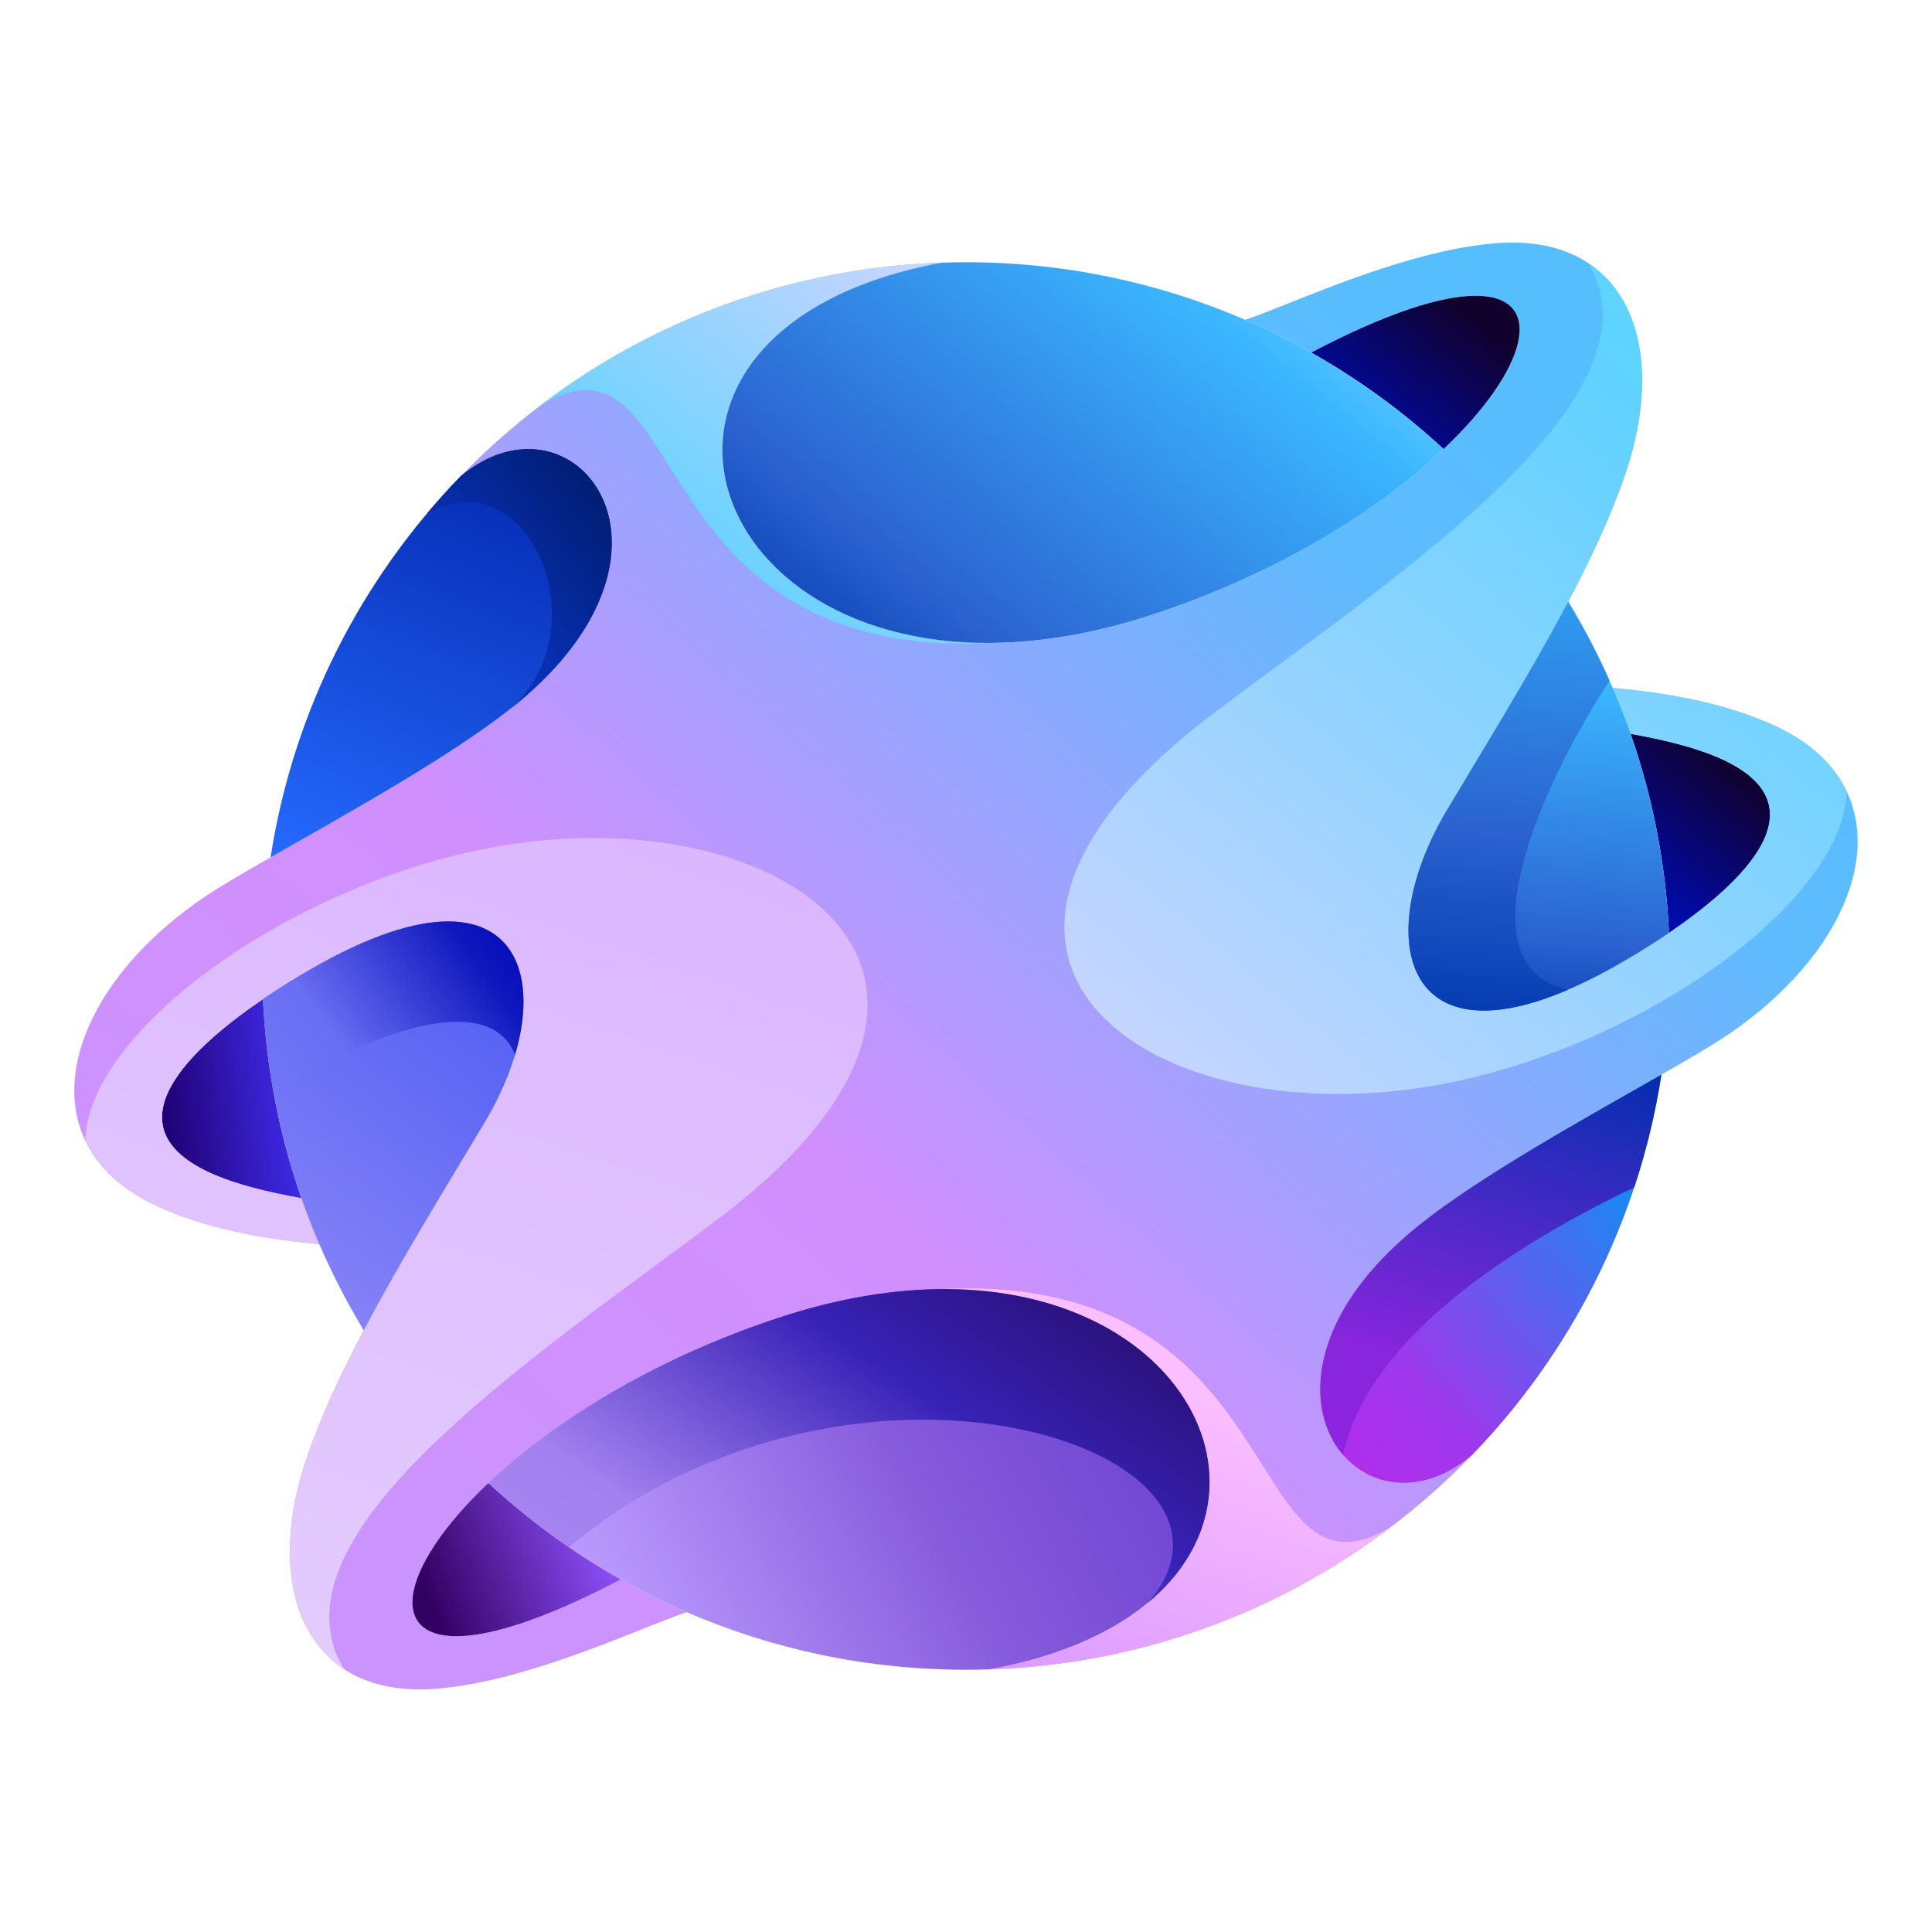 <?xml version="1.0" encoding="utf-8"?>
<!-- Generator: Adobe Illustrator 16.0.0, SVG Export Plug-In . SVG Version: 6.00 Build 0)  -->
<!DOCTYPE svg PUBLIC "-//W3C//DTD SVG 1.1//EN" "http://www.w3.org/Graphics/SVG/1.1/DTD/svg11.dtd">
<svg version="1.1" id="Layer_1" xmlns="http://www.w3.org/2000/svg" xmlns:xlink="http://www.w3.org/1999/xlink" x="0px" y="0px"
	 width="230px" height="230px" viewBox="0 0 230 200" style="enable-background:new 0 0 230 200;" xml:space="preserve">
<g>
	<defs>
		<path id="SVGID_1_" d="M177.995,13.961c-11.271,0.926-24.869,7.559-29.764,9.108c2.697,1.165,5.319,2.47,7.86,3.901
			c28.176-14.806,30.762-2.692,15.76,11.49c-7.48,7.071-19.331,14.655-34.564,19.675c-50.753,16.724-72.227-33.148-25.143-41.87
			c-22.481,0.755-42.716,10.363-57.331,25.453c13.49-11.29,29.522,8.914,6.09,27.556c-7.396,5.883-19.909,12.776-28.692,17.792
			c-3.266,1.866-6.016,3.472-7.796,4.672c-16.91,11.394-21.572,29.063-6.326,36.549c4.653,2.284,11.135,4.044,19.922,4.814
			c-0.769-1.788-1.478-3.607-2.124-5.457c-4.238-0.758-7.785-1.672-10.481-2.845c-12.931-5.631-2.64-15.06,5.904-20.86
			c2.118-1.439,4.13-2.655,5.653-3.534c25.805-14.898,30.224,2.279,20.828,18.06c-4.641,7.796-10.036,16.471-14.486,24.907
			c-2.759,5.231-5.154,10.371-6.781,15.154c-5.362,15.766,0.064,28.78,15.479,27.512c11.271-0.926,24.871-7.559,29.763-9.107
			c-2.695-1.166-5.318-2.47-7.858-3.902c-28.177,14.807-30.762,2.694-15.76-11.49c7.48-7.069,19.331-14.653,34.563-19.674
			c50.754-16.725,72.228,33.148,25.143,41.869c22.482-0.753,42.717-10.362,57.331-25.451c-13.49,11.289-29.521-8.915-6.089-27.557
			c7.396-5.883,19.909-12.775,28.69-17.793c3.268-1.865,6.018-3.472,7.797-4.671c16.909-11.393,21.572-29.063,6.325-36.549
			c-4.651-2.284-11.135-4.044-19.922-4.814c0.77,1.787,1.479,3.607,2.125,5.457c4.237,0.758,7.784,1.671,10.481,2.846
			c12.93,5.629,2.639,15.058-5.904,20.859c-2.119,1.439-4.131,2.655-5.654,3.533c-25.805,14.9-30.224-2.279-20.827-18.058
			c4.642-7.796,10.036-16.471,14.486-24.908c2.758-5.232,5.154-10.371,6.78-15.153c5.12-15.054,0.406-27.599-13.449-27.599
			C179.369,13.875,178.693,13.903,177.995,13.961"/>
	</defs>
	<clipPath id="SVGID_2_">
		<use xlink:href="#SVGID_1_"  style="overflow:visible;"/>
	</clipPath>
	
		<linearGradient id="SVGID_3_" gradientUnits="userSpaceOnUse" x1="-24.976" y1="250.033" x2="-23.976" y2="250.033" gradientTransform="matrix(136.223 -153.249 -155.139 -137.902 42238.891 30829.375)">
		<stop  offset="0" style="stop-color:#CB93FE"/>
		<stop  offset="0.36" style="stop-color:#D18FFE"/>
		<stop  offset="0.83" style="stop-color:#5EBBFE"/>
		<stop  offset="1" style="stop-color:#56BEFD"/>
	</linearGradient>
	<polygon style="clip-path:url(#SVGID_2_);fill:url(#SVGID_3_);" points="-84.386,110.297 101.852,-99.219 314.387,89.703 128.148,299.219 	"/>
</g>
<g>
	<defs>
		<path id="SVGID_4_" d="M73.909,173.028c-5.701-3.215-10.987-7.077-15.76-11.49C43.146,175.723,45.731,187.835,73.909,173.028"/>
	</defs>
	<clipPath id="SVGID_5_">
		<use xlink:href="#SVGID_4_"  style="overflow:visible;"/>
	</clipPath>
	
		<linearGradient id="SVGID_6_" gradientUnits="userSpaceOnUse" x1="-25.052" y1="249.581" x2="-24.052" y2="249.581" gradientTransform="matrix(-21.667 7.877 6.831 18.79 -2174.442 -4322.848)">
		<stop  offset="0" style="stop-color:#9152FF"/>
		<stop  offset="1" style="stop-color:#310061"/>
	</linearGradient>
	<polygon style="clip-path:url(#SVGID_5_);fill:url(#SVGID_6_);" points="82.353,184.766 46.738,197.714 34.702,164.608 70.317,151.66 	"/>
</g>
<g>
	<defs>
		<path id="SVGID_7_" d="M25.407,124.8c2.696,1.173,6.242,2.086,10.479,2.845h0.002c-2.613-7.476-4.195-15.435-4.577-23.705
			C22.767,109.74,12.476,119.169,25.407,124.8"/>
	</defs>
	<clipPath id="SVGID_8_">
		<use xlink:href="#SVGID_7_"  style="overflow:visible;"/>
	</clipPath>
	
		<linearGradient id="SVGID_9_" gradientUnits="userSpaceOnUse" x1="-24.954" y1="249.623" x2="-23.954" y2="249.623" gradientTransform="matrix(-16.772 1.917 2.541 22.239 -1016.927 -5389.139)">
		<stop  offset="0" style="stop-color:#422EF2"/>
		<stop  offset="1" style="stop-color:#1F0073"/>
	</linearGradient>
	<polygon style="clip-path:url(#SVGID_8_);fill:url(#SVGID_9_);" points="38.562,127.339 12.777,130.285 9.802,104.245 35.586,101.299 	"/>
</g>
<g>
	<defs>
		<path id="SVGID_10_" d="M156.092,26.97c5.701,3.215,10.986,7.078,15.76,11.49c10.153-9.598,12.25-18.249,3.812-18.249
			C171.633,20.211,165.198,22.185,156.092,26.97"/>
	</defs>
	<clipPath id="SVGID_11_">
		<use xlink:href="#SVGID_10_"  style="overflow:visible;"/>
	</clipPath>
	
		<linearGradient id="SVGID_12_" gradientUnits="userSpaceOnUse" x1="-24.736" y1="250.252" x2="-23.736" y2="250.252" gradientTransform="matrix(12.708 -15.127 -15.533 -13.049 4364.556 2929.021)">
		<stop  offset="0" style="stop-color:#000BA8"/>
		<stop  offset="1" style="stop-color:#11002B"/>
	</linearGradient>
	<polygon style="clip-path:url(#SVGID_11_);fill:url(#SVGID_12_);" points="147.104,30.91 167.681,6.417 193.089,27.762 172.513,52.255 	"/>
</g>
<g>
	<defs>
		<path id="SVGID_13_" d="M198.689,96.061c8.543-5.801,18.834-15.23,5.904-20.859c-2.697-1.175-6.244-2.088-10.481-2.846
			C196.724,79.831,198.307,87.79,198.689,96.061"/>
	</defs>
	<clipPath id="SVGID_14_">
		<use xlink:href="#SVGID_13_"  style="overflow:visible;"/>
	</clipPath>
	
		<linearGradient id="SVGID_15_" gradientUnits="userSpaceOnUse" x1="-24.717" y1="250.37" x2="-23.717" y2="250.37" gradientTransform="matrix(11.868 -14.126 -13.7 -11.51 3921.891 2625.622)">
		<stop  offset="0" style="stop-color:#000BA8"/>
		<stop  offset="1" style="stop-color:#11002B"/>
	</linearGradient>
	<polygon style="clip-path:url(#SVGID_14_);fill:url(#SVGID_15_);" points="182.438,86.251 203.8,60.825 229.198,82.165 207.836,107.591 	"/>
</g>
<g>
	<defs>
		<path id="SVGID_16_" d="M92.711,141.864c-15.232,5.021-27.083,12.604-34.563,19.674c4.773,4.413,10.059,8.275,15.76,11.49
			c2.54,1.433,5.163,2.736,7.858,3.902c10.189,4.407,21.426,6.85,33.233,6.85c0.956,0,1.907-0.016,2.854-0.047
			c40.406-7.484,30.323-45.273-5.425-45.274C106.521,138.459,99.912,139.491,92.711,141.864"/>
	</defs>
	<clipPath id="SVGID_17_">
		<use xlink:href="#SVGID_16_"  style="overflow:visible;"/>
	</clipPath>
	
		<linearGradient id="SVGID_18_" gradientUnits="userSpaceOnUse" x1="-25.024" y1="249.954" x2="-24.023" y2="249.954" gradientTransform="matrix(-86.062 45.08 37.13 70.886 -11288.842 -16448.531)">
		<stop  offset="0" style="stop-color:#653BCF"/>
		<stop  offset="0.42" style="stop-color:#855ADB"/>
		<stop  offset="0.81" style="stop-color:#B897FC"/>
		<stop  offset="1" style="stop-color:#BC9CFF"/>
	</linearGradient>
	<polygon style="clip-path:url(#SVGID_17_);fill:url(#SVGID_18_);" points="176.889,174.022 79.703,224.93 39.52,148.217 136.706,97.311 	"/>
</g>
<g>
	<defs>
		<path id="SVGID_19_" d="M144.868,69.608c-38.421,28.759-9.002,50.277,25.035,44.769c24.31-3.935,49.565-21.659,49.946-35.156
			c-1.419-2.989-4.021-5.586-7.94-7.509c-4.651-2.284-11.135-4.044-19.922-4.814c0.77,1.787,1.479,3.607,2.125,5.457
			c4.237,0.758,7.784,1.671,10.481,2.846c12.93,5.629,2.639,15.058-5.904,20.859c-2.119,1.439-4.131,2.655-5.654,3.533
			c-25.805,14.9-30.224-2.279-20.827-18.058c4.642-7.796,10.036-16.471,14.486-24.908c2.758-5.232,5.154-10.371,6.78-15.153
			c3.773-11.095,2.205-20.827-4.428-25.178C198.564,32.134,167.172,52.915,144.868,69.608"/>
	</defs>
	<clipPath id="SVGID_20_">
		<use xlink:href="#SVGID_19_"  style="overflow:visible;"/>
	</clipPath>
	
		<linearGradient id="SVGID_21_" gradientUnits="userSpaceOnUse" x1="-24.961" y1="250.049" x2="-23.961" y2="250.049" gradientTransform="matrix(86.852 -106.893 -105.534 -85.748 28681.318 18888.133)">
		<stop  offset="0" style="stop-color:#CFD5FF"/>
		<stop  offset="0.78" style="stop-color:#61D2FF"/>
		<stop  offset="1" style="stop-color:#57D8FF"/>
	</linearGradient>
	<polygon style="clip-path:url(#SVGID_20_);fill:url(#SVGID_21_);" points="55.749,78.692 151.542,-39.205 270.548,57.489 174.754,175.387 	"/>
</g>
<g>
	<defs>
		<path id="SVGID_22_" d="M60.096,85.624c-24.309,3.933-49.564,21.659-49.945,35.155c1.418,2.989,4.021,5.585,7.939,7.509
			c4.653,2.284,11.135,4.044,19.922,4.814c-0.769-1.788-1.478-3.607-2.124-5.457c-4.238-0.758-7.785-1.672-10.481-2.845
			c-12.931-5.631-2.64-15.06,5.904-20.86c2.118-1.439,4.13-2.655,5.653-3.534c25.805-14.898,30.224,2.279,20.828,18.06
			c-4.641,7.796-10.036,16.471-14.486,24.907c-2.759,5.231-5.154,10.371-6.781,15.154c-3.773,11.094-2.205,20.826,4.428,25.178
			c-9.517-15.84,21.876-36.619,44.178-53.312c34.349-25.709,14.478-45.632-14.44-45.632C67.261,84.759,63.705,85.039,60.096,85.624"
			/>
	</defs>
	<clipPath id="SVGID_23_">
		<use xlink:href="#SVGID_22_"  style="overflow:visible;"/>
	</clipPath>
	
		<linearGradient id="SVGID_24_" gradientUnits="userSpaceOnUse" x1="-25.054" y1="249.953" x2="-24.054" y2="249.953" gradientTransform="matrix(-42.181 129.785 109.984 35.746 -28462.482 -5611.416)">
		<stop  offset="0" style="stop-color:#DAB4FF"/>
		<stop  offset="1" style="stop-color:#E5CFFE"/>
	</linearGradient>
	<polygon style="clip-path:url(#SVGID_23_);fill:url(#SVGID_24_);" points="148.565,94.212 109.034,215.843 -18.935,174.251 20.596,52.621 	"/>
</g>
<g>
	<defs>
		<path id="SVGID_25_" d="M169.097,130.726c-23.432,18.642-7.401,38.846,6.089,27.557c11.771-12.151,19.892-27.855,22.602-45.35
			C189.006,117.95,176.492,124.843,169.097,130.726"/>
	</defs>
	<clipPath id="SVGID_26_">
		<use xlink:href="#SVGID_25_"  style="overflow:visible;"/>
	</clipPath>
	
		<linearGradient id="SVGID_27_" gradientUnits="userSpaceOnUse" x1="-24.94" y1="250.111" x2="-23.94" y2="250.111" gradientTransform="matrix(51.706 -44.048 -43.842 -51.464 12406.095 11931.876)">
		<stop  offset="0" style="stop-color:#BA28EB"/>
		<stop  offset="0.28" style="stop-color:#9F38EC"/>
		<stop  offset="0.78" style="stop-color:#1C87F1"/>
		<stop  offset="1" style="stop-color:#029DF7"/>
	</linearGradient>
	<polygon style="clip-path:url(#SVGID_26_);fill:url(#SVGID_27_);" points="117.705,136.751 175.868,87.202 225.747,145.753 167.584,195.302 	"/>
</g>
<g>
	<defs>
		<path id="SVGID_28_" d="M111.683,138.466c36.353-0.531,46.858,37.732,6.172,45.268c17.858-0.599,34.3-6.784,47.631-16.868
			c-9.806,5.652-12.173-3.873-19.156-13.397c-5.532-7.545-13.964-15.093-31.289-15.094
			C113.957,138.374,112.837,138.404,111.683,138.466"/>
	</defs>
	<clipPath id="SVGID_29_">
		<use xlink:href="#SVGID_28_"  style="overflow:visible;"/>
	</clipPath>
	
		<linearGradient id="SVGID_30_" gradientUnits="userSpaceOnUse" x1="-25.131" y1="249.93" x2="-24.131" y2="249.93" gradientTransform="matrix(-17.997 52.487 53.684 18.407 -13721.918 -3146.662)">
		<stop  offset="0" style="stop-color:#FCBFFF"/>
		<stop  offset="0.31" style="stop-color:#FBBEFF"/>
		<stop  offset="1" style="stop-color:#DC9CFF"/>
	</linearGradient>
	<polygon style="clip-path:url(#SVGID_29_);fill:url(#SVGID_30_);" points="179.537,142.753 159.825,200.24 97.631,178.915 117.343,121.427 	"/>
</g>
<g>
	<defs>
		<path id="SVGID_31_" d="M64.515,33.132c9.805-5.651,12.171,3.873,19.155,13.399c5.879,8.018,15.03,16.037,34.647,15.001
			c-36.352,0.532-46.857-37.732-6.171-45.268C94.288,16.863,77.846,23.049,64.515,33.132"/>
	</defs>
	<clipPath id="SVGID_32_">
		<use xlink:href="#SVGID_31_"  style="overflow:visible;"/>
	</clipPath>
	
		<linearGradient id="SVGID_33_" gradientUnits="userSpaceOnUse" x1="-25.084" y1="249.892" x2="-24.084" y2="249.892" gradientTransform="matrix(-40.01 49.248 49.707 40.383 -13313.355 -8841.587)">
		<stop  offset="0" style="stop-color:#CFD5FF"/>
		<stop  offset="0.78" style="stop-color:#61D2FF"/>
		<stop  offset="1" style="stop-color:#57D8FF"/>
	</linearGradient>
	<polygon style="clip-path:url(#SVGID_32_);fill:url(#SVGID_33_);" points="140.978,34.675 96.925,88.899 41.854,44.158 85.906,-10.066 	"/>
</g>
<g>
	<defs>
		<path id="SVGID_34_" d="M112.146,16.265c-40.686,7.537-30.181,45.8,6.171,45.268c5.719-0.082,12.074-1.125,18.971-3.397
			c15.233-5.02,27.083-12.604,34.564-19.675c-4.773-4.412-10.059-8.275-15.761-11.489c-2.54-1.432-5.163-2.736-7.859-3.902
			c-10.188-4.407-21.424-6.85-33.231-6.85C114.044,16.219,113.093,16.235,112.146,16.265"/>
	</defs>
	<clipPath id="SVGID_35_">
		<use xlink:href="#SVGID_34_"  style="overflow:visible;"/>
	</clipPath>
	
		<linearGradient id="SVGID_36_" gradientUnits="userSpaceOnUse" x1="-25.061" y1="249.928" x2="-24.061" y2="249.928" gradientTransform="matrix(-55.25 68.001 69.661 56.599 -18642.539 -12439.999)">
		<stop  offset="0" style="stop-color:#8FDCFF"/>
		<stop  offset="0.24" style="stop-color:#3BB7FF"/>
		<stop  offset="0.77" style="stop-color:#2B62D0"/>
		<stop  offset="1" style="stop-color:#0037AD"/>
	</linearGradient>
	<polygon style="clip-path:url(#SVGID_35_);fill:url(#SVGID_36_);" points="194.289,34.449 131.932,111.197 49.022,43.834 111.379,-32.914 	"/>
</g>
<g>
	<defs>
		<path id="SVGID_37_" d="M172.208,81.536c-9.396,15.779-4.978,32.957,20.827,18.058c1.524-0.878,3.535-2.094,5.654-3.533
			c-0.383-8.272-1.966-16.23-4.577-23.705c-0.646-1.85-1.355-3.669-2.125-5.457c-1.53-3.558-3.303-6.988-5.293-10.271
			C182.244,65.064,176.85,73.739,172.208,81.536"/>
	</defs>
	<clipPath id="SVGID_38_">
		<use xlink:href="#SVGID_37_"  style="overflow:visible;"/>
	</clipPath>
	
		<linearGradient id="SVGID_39_" gradientUnits="userSpaceOnUse" x1="-25.139" y1="249.93" x2="-24.139" y2="249.93" gradientTransform="matrix(-5.274 58.02 35.169 3.197 -8738.652 711.266)">
		<stop  offset="0" style="stop-color:#8FDCFF"/>
		<stop  offset="0.24" style="stop-color:#3BB7FF"/>
		<stop  offset="0.77" style="stop-color:#2B62D0"/>
		<stop  offset="1" style="stop-color:#0037AD"/>
	</linearGradient>
	<polygon style="clip-path:url(#SVGID_38_);fill:url(#SVGID_39_);" points="203.906,57.102 198.396,117.728 157.595,114.019 163.105,53.393 	"/>
</g>
<g>
	<defs>
		<path id="SVGID_40_" d="M92.711,141.864c-15.232,5.021-27.083,12.604-34.563,19.674c2.999,2.774,6.202,5.329,9.582,7.645
			c34.111-28.374,84.829-11.551,68.894,6.656c16.389-13.563,4.183-37.378-24.194-37.38
			C106.52,138.459,99.913,139.491,92.711,141.864"/>
	</defs>
	<clipPath id="SVGID_41_">
		<use xlink:href="#SVGID_40_"  style="overflow:visible;"/>
	</clipPath>
	
		<linearGradient id="SVGID_42_" gradientUnits="userSpaceOnUse" x1="-25.047" y1="249.963" x2="-24.047" y2="249.963" gradientTransform="matrix(-69.945 99.531 97.287 68.367 -25930.795 -14486.629)">
		<stop  offset="0" style="stop-color:#1B003D"/>
		<stop  offset="0.13" style="stop-color:#1F054F"/>
		<stop  offset="0.42" style="stop-color:#3822B7"/>
		<stop  offset="0.67" style="stop-color:#A281EF"/>
		<stop  offset="1" style="stop-color:#B18FF7"/>
	</linearGradient>
	<polygon style="clip-path:url(#SVGID_41_);fill:url(#SVGID_42_);" points="170.597,150.816 121.652,220.465 40.564,163.481 89.509,93.833 	"/>
</g>
<g>
	<defs>
		<path id="SVGID_43_" d="M169.097,130.726c-13.536,10.769-13.903,22.059-9.198,27.498c3.097-14.725,22.213-25.908,34.654-31.874
			c1.433-4.327,2.521-8.811,3.234-13.417C189.006,117.95,176.492,124.843,169.097,130.726"/>
	</defs>
	<clipPath id="SVGID_44_">
		<use xlink:href="#SVGID_43_"  style="overflow:visible;"/>
	</clipPath>
	
		<linearGradient id="SVGID_45_" gradientUnits="userSpaceOnUse" x1="-25.129" y1="249.916" x2="-24.128" y2="249.916" gradientTransform="matrix(-17.366 54.409 47.166 15.055 -12038.769 -2287.079)">
		<stop  offset="0" style="stop-color:#002EAD"/>
		<stop  offset="0.74" style="stop-color:#8825DD"/>
		<stop  offset="1" style="stop-color:#8F24E0"/>
	</linearGradient>
	<polygon style="clip-path:url(#SVGID_44_);fill:url(#SVGID_45_);" points="210.907,117.12 193.85,170.562 142.074,154.036 159.132,100.594 	"/>
</g>
<g>
	<defs>
		<path id="SVGID_46_" d="M172.208,81.536c-8.565,14.385-5.65,29.933,14.484,21.279c-12.889-2.744-3.296-24.205,4.916-36.783
			c-1.442-3.248-3.086-6.389-4.914-9.404C182.244,65.064,176.85,73.739,172.208,81.536"/>
	</defs>
	<clipPath id="SVGID_47_">
		<use xlink:href="#SVGID_46_"  style="overflow:visible;"/>
	</clipPath>
	
		<linearGradient id="SVGID_48_" gradientUnits="userSpaceOnUse" x1="-25.146" y1="249.912" x2="-24.147" y2="249.912" gradientTransform="matrix(-4.989 54.846 28.057 2.552 -6956.913 794.751)">
		<stop  offset="0" style="stop-color:#30A1F2"/>
		<stop  offset="0.56" style="stop-color:#2B62D0"/>
		<stop  offset="1" style="stop-color:#0037AD"/>
	</linearGradient>
	<polygon style="clip-path:url(#SVGID_47_);fill:url(#SVGID_48_);" points="196.557,57.078 191.379,113.991 158.695,111.019 163.872,54.104 	"/>
</g>
<g>
	<defs>
		<path id="SVGID_49_" d="M54.813,41.718C43.044,53.87,34.922,69.574,32.211,87.067c8.783-5.018,21.296-11.91,28.692-17.792
			c18.739-14.909,12.238-30.814,1.984-30.816C60.319,38.459,57.516,39.457,54.813,41.718"/>
	</defs>
	<clipPath id="SVGID_50_">
		<use xlink:href="#SVGID_49_"  style="overflow:visible;"/>
	</clipPath>
	
		<linearGradient id="SVGID_51_" gradientUnits="userSpaceOnUse" x1="-24.888" y1="250.1" x2="-23.888" y2="250.1" gradientTransform="matrix(23.993 -56.983 -50.11 -21.099 13172.996 3951.293)">
		<stop  offset="0" style="stop-color:#266BFF"/>
		<stop  offset="1" style="stop-color:#0022A8"/>
	</linearGradient>
	<polygon style="clip-path:url(#SVGID_50_);fill:url(#SVGID_51_);" points="14.827,79.747 39.354,21.496 97.027,45.78 72.5,104.031 	"/>
</g>
<g>
	<defs>
		<path id="SVGID_52_" d="M36.963,100.405c-1.523,0.878-3.535,2.094-5.654,3.534c0.382,8.27,1.966,16.231,4.577,23.705
			c0.647,1.849,1.356,3.669,2.125,5.457c1.533,3.558,3.304,6.989,5.294,10.271c4.45-8.437,9.844-17.111,14.487-24.907
			c6.855-11.514,6.356-23.771-4.438-23.771C49.355,94.694,43.94,96.377,36.963,100.405"/>
	</defs>
	<clipPath id="SVGID_53_">
		<use xlink:href="#SVGID_52_"  style="overflow:visible;"/>
	</clipPath>
	
		<linearGradient id="SVGID_54_" gradientUnits="userSpaceOnUse" x1="-24.905" y1="250.082" x2="-23.905" y2="250.082" gradientTransform="matrix(35.082 -46.775 -44.557 -33.418 12046.56 7335.403)">
		<stop  offset="0" style="stop-color:#8F88F8"/>
		<stop  offset="1" style="stop-color:#4859F2"/>
	</linearGradient>
	<polygon style="clip-path:url(#SVGID_53_);fill:url(#SVGID_54_);" points="7.944,125.848 43.312,78.692 88.013,112.219 52.646,159.375 	"/>
</g>
<g>
	<defs>
		<path id="SVGID_55_" d="M36.963,100.405c-1.523,0.879-3.535,2.095-5.653,3.534c0.179,3.875,0.622,7.682,1.31,11.401
			c8.785-6.173,25.376-13.311,28.693-4.765c2.561-8.605,0.357-15.882-7.959-15.882C49.354,94.694,43.94,96.377,36.963,100.405"/>
	</defs>
	<clipPath id="SVGID_56_">
		<use xlink:href="#SVGID_55_"  style="overflow:visible;"/>
	</clipPath>
	
		<linearGradient id="SVGID_57_" gradientUnits="userSpaceOnUse" x1="-25.11" y1="249.818" x2="-24.11" y2="249.818" gradientTransform="matrix(-25.29 18.391 17.262 23.736 -4887.554 -5371.749)">
		<stop  offset="0" style="stop-color:#060FB8"/>
		<stop  offset="0.14" style="stop-color:#0F18BD"/>
		<stop  offset="0.75" style="stop-color:#6A6EF3"/>
		<stop  offset="1" style="stop-color:#7074F6"/>
	</linearGradient>
	<polygon style="clip-path:url(#SVGID_56_);fill:url(#SVGID_57_);" points="73.695,108.198 42.575,130.83 21.49,101.836 52.61,79.205 	"/>
</g>
<g>
	<defs>
		<path id="SVGID_58_" d="M54.813,41.717c-1.387,1.433-2.723,2.913-4.006,4.441c11.897-6.848,20.801,13.285,10.096,23.117
			c18.739-14.909,12.238-30.815,1.984-30.817C60.319,38.458,57.517,39.456,54.813,41.717"/>
	</defs>
	<clipPath id="SVGID_59_">
		<use xlink:href="#SVGID_58_"  style="overflow:visible;"/>
	</clipPath>
	
		<linearGradient id="SVGID_60_" gradientUnits="userSpaceOnUse" x1="-25.106" y1="249.834" x2="-24.106" y2="249.834" gradientTransform="matrix(-27.377 21.057 21.427 27.858 -5963.832 -6386.199)">
		<stop  offset="0" style="stop-color:#001A69"/>
		<stop  offset="0.69" style="stop-color:#0832BA"/>
		<stop  offset="1" style="stop-color:#0933BC"/>
	</linearGradient>
	<polygon style="clip-path:url(#SVGID_59_);fill:url(#SVGID_60_);" points="94.535,57.82 61.526,83.21 35.915,49.913 68.924,24.523 	"/>
</g>
</svg>
